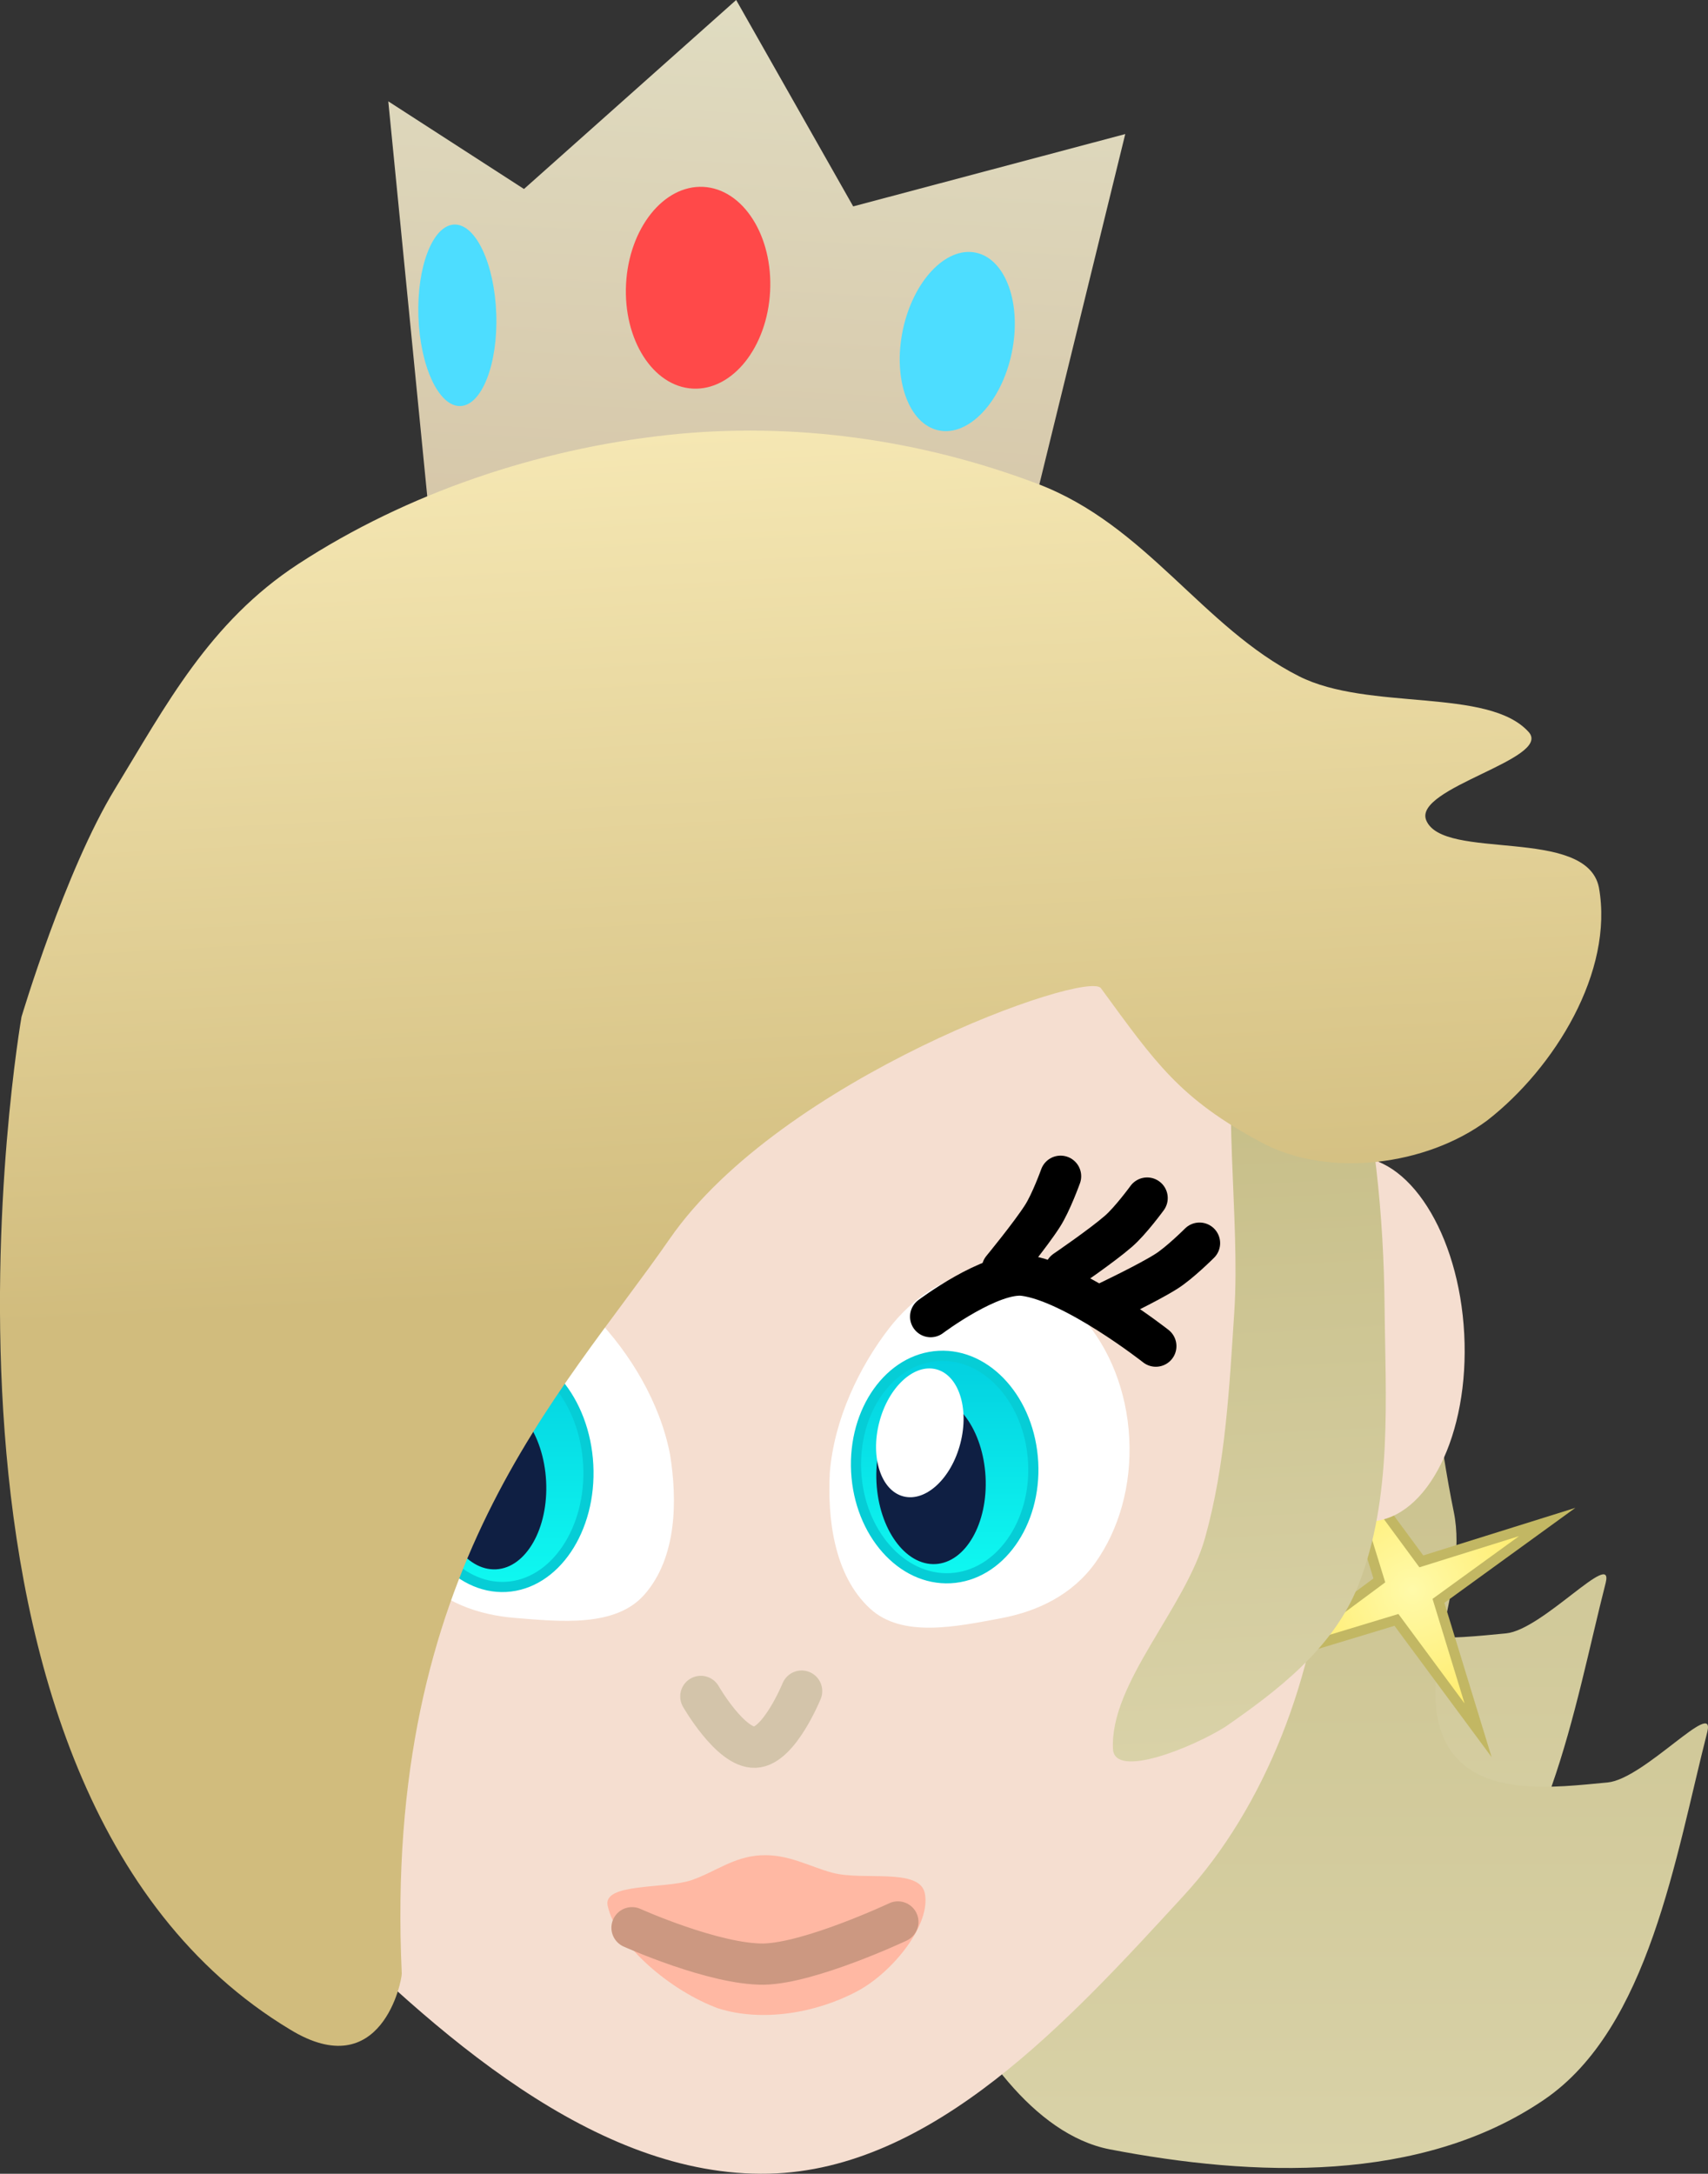 <svg version="1.1" xmlns="http://www.w3.org/2000/svg" xmlns:xlink="http://www.w3.org/1999/xlink" width="84.047" height="106.93" viewBox="0,0,84.047,106.93"><rect x="0" y="0" width="84.047" height="106.93" fill="#333333" stroke="none"/><defs><linearGradient x1="265.354" y1="160.777" x2="265.354" y2="216.102" gradientUnits="userSpaceOnUse" id="color-1"><stop offset="0" stop-color="#c3ba81"/><stop offset="1" stop-color="#d9d2a8"/></linearGradient><linearGradient x1="262.241" y1="117.815" x2="260.878" y2="143.634" gradientUnits="userSpaceOnUse" id="color-2"><stop offset="0" stop-color="#e0dcc1"/><stop offset="1" stop-color="#d6c7a9"/></linearGradient><linearGradient x1="270.354" y1="168.11" x2="270.354" y2="223.435" gradientUnits="userSpaceOnUse" id="color-3"><stop offset="0" stop-color="#c3ba81"/><stop offset="1" stop-color="#d9d2a8"/></linearGradient><linearGradient x1="231.169" y1="183.302" x2="231.169" y2="194.854" gradientUnits="userSpaceOnUse" id="color-4"><stop offset="0" stop-color="#03d0e0"/><stop offset="1" stop-color="#0ff9f1"/></linearGradient><linearGradient x1="253.06" y1="183.482" x2="253.06" y2="194.426" gradientUnits="userSpaceOnUse" id="color-5"><stop offset="0" stop-color="#03d0e0"/><stop offset="1" stop-color="#0ff9f1"/></linearGradient><radialGradient cx="276.079" cy="195.005" r="6.898" gradientUnits="userSpaceOnUse" id="color-6"><stop offset="0" stop-color="#fffaa9"/><stop offset="1" stop-color="#ffea66"/></radialGradient><linearGradient x1="259.281" y1="163.754" x2="261.378" y2="203.485" gradientUnits="userSpaceOnUse" id="color-7"><stop offset="0" stop-color="#c3ba81"/><stop offset="1" stop-color="#d9d2a8"/></linearGradient><linearGradient x1="195.521" y1="140.449" x2="197.746" y2="182.599" gradientUnits="userSpaceOnUse" id="color-8"><stop offset="0" stop-color="#f5e7b3"/><stop offset="1" stop-color="#d1bc7d"/></linearGradient></defs><g transform="translate(-206.576,-116.789)"><g data-paper-data="{&quot;isPaintingLayer&quot;:true}" fill-rule="nonzero" stroke-linejoin="miter" stroke-miterlimit="10" stroke-dasharray="" stroke-dashoffset="0" style="mix-blend-mode: normal"><path d="M272.805,195.318c1.492,2.582 5.298,2.058 7.88,1.818c1.793,-0.17 5.311,-4.173 4.905,-2.493c-1.563,6.12 -2.866,14.573 -8.02,18.09c-6.062,4.14 -14.323,3.812 -21.392,2.449c-3.748,-0.732 -6.747,-5.114 -8.442,-8.997c-2.235,-5.15 -3.259,-11.458 -2.279,-17.14c1.244,-8.901 3.148,-18.493 8.741,-25.236c2.874,-3.458 9.808,-4.195 12.77,-0.979c4.733,5.168 4.67,13.838 6.146,20.998c0.769,3.736 -2.102,8.299 -0.309,11.49z" fill="url(#color-1)" stroke="none" stroke-width="1.931" stroke-linecap="round"/><path d="" data-paper-data="{&quot;origPos&quot;:null}" fill="#4eddff" stroke="none" stroke-width="2.028" stroke-linecap="butt"/><path d="" data-paper-data="{&quot;origPos&quot;:null}" fill="#4eddff" stroke="none" stroke-width="2.028" stroke-linecap="butt"/><path d="" data-paper-data="{&quot;origPos&quot;:null}" fill="#ffd7a5" stroke="none" stroke-width="2.028" stroke-linecap="butt"/><path d="" data-paper-data="{&quot;origPos&quot;:null}" fill="#ffd7a5" stroke="none" stroke-width="2.028" stroke-linecap="butt"/><g data-paper-data="{&quot;index&quot;:null}" stroke="none"><path d="M257.03,143.431l-29.363,-1.55l-1.984,-20.107l6.677,4.312l10.441,-9.297l5.759,10.153l13.387,-3.558z" fill="url(#color-2)" stroke-width="2.028" stroke-linecap="round"/><path d="M243.617,127.568c0.595,0.933 0.926,2.193 0.854,3.562c-0.072,1.369 -0.535,2.587 -1.224,3.453c-0.689,0.863 -1.604,1.373 -2.582,1.322c-0.978,-0.052 -1.834,-0.655 -2.428,-1.586c-0.594,-0.933 -0.926,-2.193 -0.854,-3.562c0.072,-1.369 0.535,-2.587 1.224,-3.453c0.689,-0.863 1.604,-1.373 2.582,-1.322c0.978,0.052 1.834,0.655 2.428,1.586z" fill="#ff4949" stroke-width="2.028" stroke-linecap="butt"/><path d="M230.328,129.097c0.374,0.797 0.626,1.905 0.668,3.137c0.042,1.232 -0.135,2.354 -0.455,3.175c-0.32,0.819 -0.781,1.336 -1.31,1.354c-0.529,0.018 -1.024,-0.467 -1.398,-1.262c-0.374,-0.797 -0.626,-1.905 -0.668,-3.137c-0.042,-1.232 0.135,-2.354 0.455,-3.175c0.32,-0.819 0.781,-1.336 1.31,-1.354c0.529,-0.018 1.024,0.467 1.398,1.262z" fill="#4dddff" stroke-width="1.504" stroke-linecap="butt"/><path d="M256.221,130.895c0.32,0.894 0.392,2.049 0.14,3.255c-0.252,1.206 -0.781,2.236 -1.432,2.926c-0.651,0.689 -1.422,1.04 -2.162,0.885c-0.74,-0.155 -1.306,-0.785 -1.626,-1.677c-0.32,-0.894 -0.392,-2.049 -0.14,-3.255c0.252,-1.206 0.781,-2.236 1.432,-2.926c0.651,-0.689 1.422,-1.04 2.162,-0.885c0.74,0.155 1.306,0.785 1.626,1.677z" fill="#4dddff" stroke-width="1.699" stroke-linecap="butt"/></g><path d="M277.805,202.652c1.492,2.582 5.298,2.058 7.88,1.818c1.793,-0.17 5.311,-4.173 4.905,-2.493c-1.563,6.12 -2.866,14.573 -8.02,18.09c-6.062,4.14 -14.323,3.812 -21.392,2.449c-3.748,-0.732 -6.747,-5.114 -8.442,-8.997c-2.235,-5.15 -3.259,-11.458 -2.279,-17.14c1.244,-8.901 3.148,-18.493 8.741,-25.236c2.874,-3.458 9.808,-4.195 12.77,-0.979c4.733,5.168 4.67,13.838 6.146,20.998c0.769,3.736 -2.102,8.299 -0.309,11.49z" data-paper-data="{&quot;origPos&quot;:null}" fill="url(#color-3)" stroke="none" stroke-width="1.931" stroke-linecap="round"/><path d="M239.975,156.53c9.791,-0.259 21.871,0.675 28.445,8.245c6.269,7.227 4.184,18.756 3.348,28.05c-0.405,6.298 -2.935,12.869 -6.953,17.222c-5.58,6.072 -12.308,13.48 -20.408,13.668c-8.562,0.196 -16.473,-6.981 -22.713,-13.219c-4.37,-4.373 -6.808,-11.197 -7.812,-17.661c-1.3,-8.497 -3.948,-18.898 1.082,-26.05c5.268,-7.481 16.038,-9.81 25.011,-10.256z" data-paper-data="{&quot;origPos&quot;:null}" fill="#f5ded0" stroke="none" stroke-width="1.996" stroke-linecap="round"/><path d="M231.004,179.366c1.857,-0.098 3.646,0.943 4.893,2.241c1.659,1.73 3.164,4.158 3.654,6.75c0.352,2.209 0.347,5.036 -1.262,6.869c-1.421,1.622 -4.145,1.332 -6.387,1.149c-1.787,-0.145 -3.592,-0.767 -4.893,-2.241c-1.298,-1.475 -2.166,-3.561 -2.29,-5.908c-0.124,-2.347 0.519,-4.513 1.655,-6.117c1.138,-1.603 2.772,-2.646 4.629,-2.744z" data-paper-data="{&quot;origPos&quot;:null}" fill="#ffffff" stroke="none" stroke-width="2.028" stroke-linecap="round"/><path d="M259.854,181.618c1.298,1.475 2.166,3.561 2.29,5.908c0.124,2.347 -0.519,4.513 -1.655,6.116c-1.138,1.603 -2.868,2.412 -4.629,2.744c-2.21,0.417 -4.888,0.993 -6.472,-0.47c-1.793,-1.654 -2.096,-4.465 -1.978,-6.698c0.215,-2.629 1.456,-5.202 2.923,-7.097c1.103,-1.423 2.772,-2.646 4.629,-2.744c1.857,-0.098 3.592,0.767 4.893,2.241z" data-paper-data="{&quot;origPos&quot;:null}" fill="#ffffff" stroke="none" stroke-width="2.028" stroke-linecap="round"/><path d="M230.864,183.307c1.201,-0.063 2.325,0.526 3.167,1.53c0.843,1.002 1.407,2.419 1.491,4.012c0.084,1.592 -0.328,3.061 -1.06,4.146c-0.733,1.087 -1.788,1.791 -2.989,1.855c-1.201,0.063 -2.325,-0.526 -3.167,-1.53c-0.843,-1.002 -1.407,-2.419 -1.491,-4.012c-0.084,-1.592 0.328,-3.061 1.06,-4.146c0.733,-1.087 1.788,-1.792 2.989,-1.855z" data-paper-data="{&quot;origPos&quot;:null}" fill="url(#color-4)" stroke="#06cdd6" stroke-width="0.5" stroke-linecap="butt"/><path d="M252.772,183.486c1.201,-0.063 2.323,0.492 3.163,1.441c0.84,0.947 1.4,2.288 1.48,3.797c0.08,1.508 -0.336,2.902 -1.072,3.932c-0.735,1.032 -1.792,1.702 -2.993,1.766c-1.201,0.063 -2.323,-0.492 -3.163,-1.441c-0.84,-0.947 -1.4,-2.288 -1.48,-3.797c-0.08,-1.508 0.336,-2.902 1.072,-3.932c0.736,-1.032 1.793,-1.702 2.993,-1.766z" data-paper-data="{&quot;origPos&quot;:null}" fill="url(#color-5)" stroke="#06cdd6" stroke-width="0.5" stroke-linecap="butt"/><path d="M276.517,193.595l6.194,-1.938l-5.352,3.88l1.95,6.366l-4.017,-5.43l-5.847,1.771l5.005,-3.713l-1.978,-6.423z" data-paper-data="{&quot;index&quot;:null}" fill="url(#color-6)" stroke="#c2b763" stroke-width="0.5" stroke-linecap="round"/><path d="M230.544,185.583c0.741,-0.039 1.436,0.396 1.962,1.132c0.526,0.734 0.881,1.77 0.943,2.928c0.061,1.159 -0.183,2.226 -0.629,3.011c-0.446,0.787 -1.091,1.293 -1.832,1.332c-0.741,0.039 -1.436,-0.396 -1.962,-1.132c-0.526,-0.734 -0.881,-1.77 -0.943,-2.929c-0.061,-1.159 0.183,-2.226 0.629,-3.011c0.446,-0.787 1.091,-1.293 1.833,-1.332z" data-paper-data="{&quot;origPos&quot;:null}" fill="#0f1f43" stroke="none" stroke-width="1.913" stroke-linecap="butt"/><path d="M252.17,185.424c0.741,-0.039 1.436,0.39 1.962,1.117c0.526,0.725 0.88,1.748 0.941,2.893c0.06,1.145 -0.184,2.199 -0.631,2.976c-0.446,0.778 -1.092,1.278 -1.833,1.317c-0.741,0.039 -1.436,-0.39 -1.962,-1.117c-0.526,-0.725 -0.88,-1.748 -0.941,-2.893c-0.06,-1.145 0.184,-2.199 0.631,-2.976c0.446,-0.778 1.092,-1.278 1.833,-1.317z" data-paper-data="{&quot;origPos&quot;:null}" fill="#0f1f43" stroke="none" stroke-width="1.903" stroke-linecap="butt"/><path d="M246.023,199.976c0,0 -1.104,2.712 -2.291,2.761c-1.208,0.051 -2.67,-2.499 -2.67,-2.499" fill="none" stroke="#d3c4aa" stroke-width="2.028" stroke-linecap="round"/><path d="M273.091,173.708c1.397,-0.074 2.716,0.864 3.717,2.438c1.003,1.574 1.688,3.783 1.819,6.256c0.131,2.473 -0.318,4.742 -1.15,6.413c-0.83,1.67 -2.042,2.742 -3.439,2.815c-1.397,0.074 -2.716,-0.864 -3.717,-2.438c-1.003,-1.574 -1.688,-3.783 -1.819,-6.256c-0.131,-2.473 0.318,-4.742 1.15,-6.413c0.83,-1.67 2.042,-2.742 3.439,-2.815z" data-paper-data="{&quot;origPos&quot;:null}" fill="#f5ded0" stroke="none" stroke-width="2.028" stroke-linecap="butt"/><path d="M212.041,179.108c1.397,-0.074 2.716,0.864 3.717,2.438c1.003,1.574 1.688,3.783 1.819,6.256c0.131,2.473 -0.318,4.742 -1.15,6.413c-0.83,1.67 -2.042,2.742 -3.439,2.815c-1.397,0.074 -2.716,-0.864 -3.717,-2.438c-1.003,-1.574 -1.688,-3.783 -1.819,-6.256c-0.131,-2.473 0.318,-4.742 1.15,-6.413c0.83,-1.67 2.042,-2.742 3.439,-2.815z" data-paper-data="{&quot;origPos&quot;:null}" fill="#f5ded0" stroke="none" stroke-width="2.028" stroke-linecap="butt"/><path d="M270.115,163.182c1.491,0.888 2.468,2.857 2.862,4.215c1.261,4.387 1.686,9.431 1.729,13.514c0.043,4.652 0.409,9.563 -1.298,13.877c-1.226,3.086 -3.987,5.178 -6.538,6.945c-1.645,1.031 -5.435,2.561 -5.526,1.104c-0.173,-3.23 3.554,-6.921 4.528,-10.393c1.012,-3.603 1.198,-7.42 1.442,-11.143c0.297,-4.642 -0.671,-10.477 0.189,-15.646c0.213,-1.238 1.495,-2.418 2.611,-2.473z" data-paper-data="{&quot;origPos&quot;:null}" fill="url(#color-7)" stroke="none" stroke-width="2.028" stroke-linecap="round"/><g data-paper-data="{&quot;origPos&quot;:null}" fill="none" stroke="#000000" stroke-width="2.028" stroke-linecap="round"><path d="M252.371,181.556c0,0 2.981,-2.242 4.607,-2.03c2.462,0.323 6.474,3.481 6.474,3.481"/><path d="M265.602,177.941c0,0 -0.979,0.979 -1.644,1.395c-0.919,0.58 -2.892,1.515 -2.892,1.515"/><path d="M263.024,175.723c0,0 -0.816,1.119 -1.409,1.632c-0.819,0.715 -2.623,1.944 -2.623,1.944"/><path d="M258.765,174.65c0,0 -0.469,1.303 -0.895,1.961c-0.585,0.916 -1.973,2.602 -1.973,2.602"/></g><g data-paper-data="{&quot;origPos&quot;:null}" fill="none" stroke="#000000" stroke-width="2.028" stroke-linecap="round"><path d="M224.086,184.788c0,0 3.658,-3.563 6.072,-4.143c1.595,-0.382 4.795,1.533 4.795,1.533"/><path d="M226.224,182.414c0,0 -2.061,-0.722 -3.036,-1.202c-0.705,-0.343 -1.782,-1.214 -1.782,-1.214"/><path d="M227.713,180.242c0,0 -1.924,-1.032 -2.813,-1.657c-0.643,-0.448 -1.573,-1.474 -1.573,-1.474"/><path d="M230.941,179.813c0,0 -1.558,-1.53 -2.236,-2.379c-0.492,-0.61 -1.096,-1.856 -1.096,-1.856"/></g><g data-paper-data="{&quot;origPos&quot;:null}" stroke-linecap="round"><path d="M244.012,208.053c1.355,-0.071 2.36,0.546 3.526,0.859c1.512,0.405 4.263,-0.253 4.542,0.991c0.333,1.534 -1.565,3.893 -3.299,4.825c-2.01,1.082 -4.693,1.542 -6.859,0.857c-2.354,-0.859 -5.027,-3.133 -5.445,-5.056c-0.244,-1.123 2.832,-0.815 4.119,-1.251c1.145,-0.387 2.061,-1.154 3.416,-1.225z" fill="#ffb8a3" stroke="none" stroke-width="2.002"/><path d="M250.759,211.332c0,0 -4.296,2.02 -6.592,2.074c-2.448,0.028 -6.491,-1.79 -6.491,-1.79" fill="none" stroke="#cc9881" stroke-width="2.028"/></g><path d="M253.82,185.427c0.216,0.659 0.237,1.498 0.014,2.36c-0.222,0.862 -0.647,1.587 -1.155,2.059c-0.508,0.473 -1.097,0.694 -1.648,0.552c-0.551,-0.142 -0.96,-0.621 -1.175,-1.281c-0.216,-0.659 -0.237,-1.498 -0.014,-2.36c0.222,-0.862 0.647,-1.587 1.155,-2.059c0.508,-0.473 1.097,-0.695 1.648,-0.552c0.551,0.142 0.96,0.621 1.175,1.281z" data-paper-data="{&quot;index&quot;:null}" fill="#ffffff" stroke="none" stroke-width="1.913" stroke-linecap="butt"/><path d="M232.014,185.003c0.217,0.652 0.241,1.482 0.021,2.334c-0.22,0.852 -0.642,1.567 -1.148,2.032c-0.506,0.467 -1.094,0.683 -1.645,0.541c-0.551,-0.142 -0.961,-0.617 -1.178,-1.27c-0.217,-0.652 -0.241,-1.482 -0.021,-2.334c0.22,-0.852 0.642,-1.567 1.148,-2.032c0.506,-0.467 1.094,-0.683 1.645,-0.541c0.551,0.142 0.961,0.617 1.178,1.27z" data-paper-data="{&quot;index&quot;:null}" fill="#ffffff" stroke="none" stroke-width="1.903" stroke-linecap="butt"/><path d="M239.405,138.189c6.203,-0.673 12.482,0.228 18.199,2.39c5.381,2.031 8.136,7.068 12.887,9.473c3.424,1.734 9.333,0.537 11.314,2.753c1.15,1.324 -5.684,2.735 -5.051,4.328c0.822,2.032 7.884,0.29 8.5,3.308c0.747,4.14 -2.183,8.886 -5.487,11.458c-3.011,2.243 -7.851,2.843 -11.111,1.094c-4.036,-2.167 -5.2,-3.895 -7.905,-7.592c-0.681,-0.931 -15.737,4.419 -21.214,12.318c-5.379,7.759 -14.114,16.251 -13.192,36.141c0.017,0.358 -1.006,5.504 -5.49,2.767c-19.838,-11.941 -13.221,-49.817 -13.221,-49.817c0,0 2.139,-7.19 4.611,-11.233c2.472,-4.043 4.616,-8.182 9.014,-11.048c5.361,-3.494 11.782,-5.648 18.145,-6.339z" fill="url(#color-8)" stroke="none" stroke-width="2.028" stroke-linecap="round"/></g></g></svg>